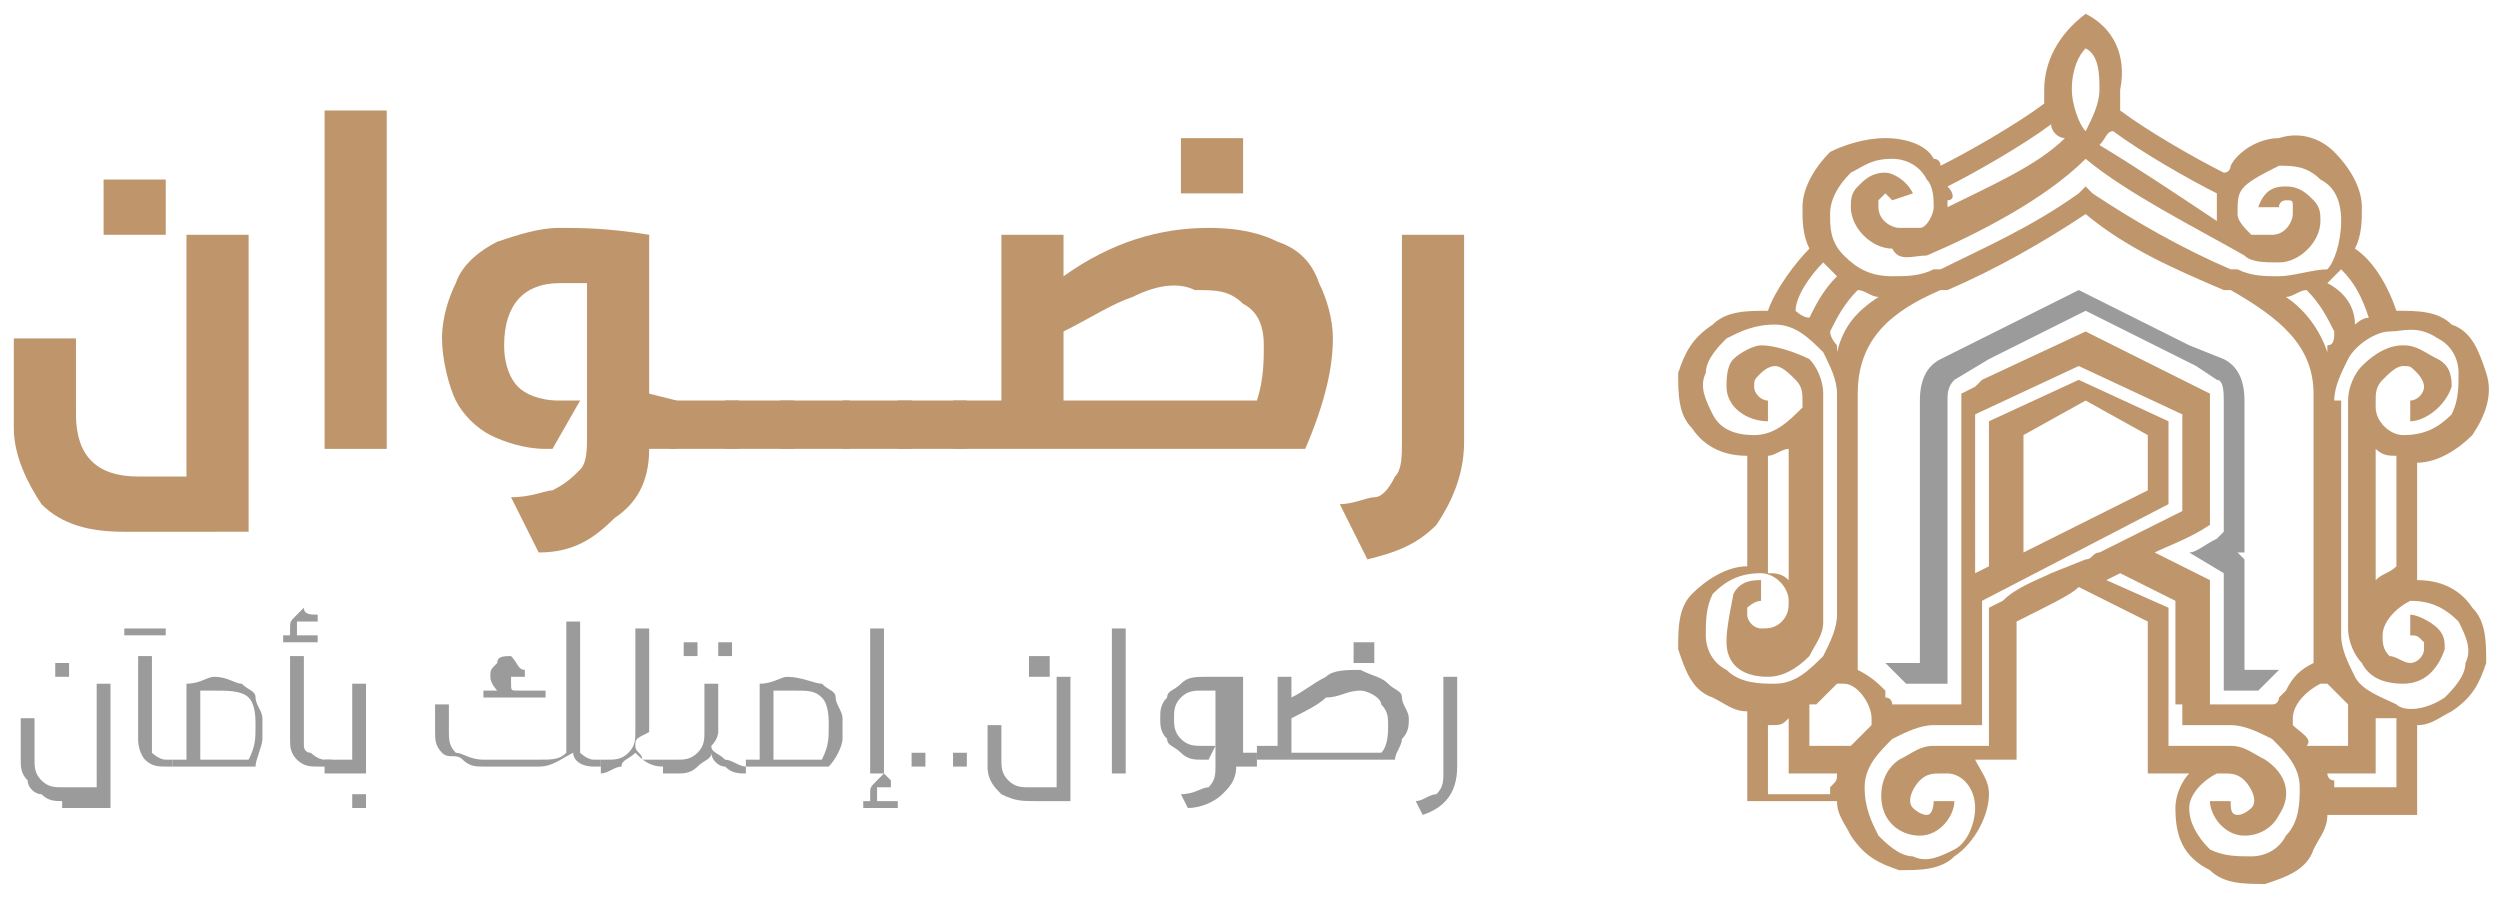 <?xml version="1.0" encoding="utf-8"?>
<!-- Generator: Adobe Illustrator 24.0.3, SVG Export Plug-In . SVG Version: 6.00 Build 0)  -->
<svg version="1.1" id="Layer_1" xmlns="http://www.w3.org/2000/svg" xmlns:xlink="http://www.w3.org/1999/xlink" x="0px" y="0px"
	 viewBox="0 0 36.2 13" xml:space="preserve">
<style type="text/css">
	.st0{fill:#BF966C}
	.st1{fill:#9B9B9B;}
</style>
<path class="st0" d="M30.2,5.8l0.9,0.5v0.8L29.3,8V6.3L30.2,5.8z M25.6,10.5C25.7,10.5,25.7,10.5,25.6,10.5c0.2,0,0.2,0,0.3-0.1v0.8
	h0.7c0,0.1,0,0.1-0.1,0.2c0,0,0,0.1,0,0.1h-0.9V10.5z M33.7,11.2h0.7v-0.8c0,0,0.1,0,0.1,0c0.1,0,0.1,0,0.2,0v1h-0.9
	c0,0,0-0.1,0-0.1C33.7,11.3,33.7,11.2,33.7,11.2z M33.2,10.5l0-0.1c0-0.2,0.2-0.4,0.4-0.5l0.1,0c0.1,0.1,0.2,0.2,0.3,0.3v0.6h-0.6
	C33.5,10.7,33.3,10.6,33.2,10.5z M26.3,10.2c0.1-0.1,0.2-0.2,0.3-0.3l0.1,0c0.2,0,0.4,0.3,0.4,0.5l0,0.1c-0.1,0.1-0.2,0.2-0.3,0.3
	h-0.6V10.2z M25.6,6.6c0.1,0,0.2-0.1,0.3-0.1l0,1.9c-0.1-0.1-0.2-0.1-0.3-0.1V6.6z M34.4,8.4l0-1.9c0.1,0.1,0.2,0.1,0.3,0.1v1.6
	C34.6,8.3,34.5,8.3,34.4,8.4z M25.4,6.3c-0.3,0-0.5-0.1-0.6-0.3c-0.1-0.2-0.2-0.4-0.1-0.6c0-0.2,0.2-0.4,0.3-0.5
	c0.2-0.1,0.4-0.2,0.7-0.2c0.3,0,0.5,0.2,0.7,0.4c0.1,0.2,0.2,0.4,0.2,0.6l0,3.2c0,0.2-0.1,0.4-0.2,0.6c-0.2,0.2-0.4,0.4-0.7,0.4
	c-0.2,0-0.5,0-0.7-0.2c-0.2-0.1-0.3-0.3-0.3-0.5c0-0.2,0-0.4,0.1-0.6c0.2-0.2,0.4-0.3,0.7-0.3c0.2,0,0.4,0.2,0.4,0.4l0,0
	c0,0.1,0,0.2-0.1,0.3c-0.1,0.1-0.2,0.1-0.3,0.1c-0.1,0-0.2-0.1-0.2-0.2c0,0,0-0.1,0-0.1c0,0,0.1-0.1,0.2-0.1l0-0.3
	c-0.1,0-0.3,0-0.4,0.2C25,9.1,25,9.2,25,9.3c0,0.3,0.2,0.5,0.6,0.5c0.2,0,0.4-0.1,0.6-0.3c0.1-0.2,0.2-0.3,0.2-0.5c0,0,0,0,0-0.1
	l0-3.1c0,0,0-0.1,0-0.1c0-0.2-0.1-0.4-0.2-0.5C26,5.1,25.7,5,25.5,5c0,0,0,0,0,0c-0.1,0-0.3,0.1-0.4,0.2C25,5.3,25,5.5,25,5.6
	c0,0.3,0.3,0.5,0.6,0.5l0-0.3c0,0,0,0,0,0c-0.1,0-0.2-0.1-0.2-0.2c0-0.1,0-0.1,0.1-0.2c0,0,0.1-0.1,0.2-0.1c0,0,0,0,0,0
	c0.1,0,0.2,0.1,0.3,0.2c0.1,0.1,0.1,0.2,0.1,0.3c0,0,0,0,0,0.1h0l0,0C25.9,6.1,25.7,6.3,25.4,6.3C25.5,6.3,25.5,6.3,25.4,6.3z
	 M33.8,5.8c0-0.2,0.1-0.4,0.2-0.6c0.1-0.2,0.4-0.4,0.6-0.4c0.2,0,0.4-0.1,0.7,0.1c0.2,0.1,0.3,0.3,0.3,0.5c0,0.2,0,0.4-0.1,0.6
	c-0.2,0.2-0.4,0.3-0.7,0.3c-0.2,0-0.4-0.2-0.4-0.4l0,0c0,0,0,0,0-0.1c0-0.1,0-0.2,0.1-0.3c0.1-0.1,0.2-0.2,0.3-0.2
	c0.1,0,0.1,0,0.2,0.1c0,0,0.1,0.1,0.1,0.2c0,0.1-0.1,0.2-0.2,0.2l0,0.3c0.2,0,0.5-0.2,0.6-0.5c0-0.1,0-0.3-0.2-0.4
	C35.1,5.1,35,5,34.8,5c-0.2,0-0.4,0.1-0.6,0.3c-0.1,0.1-0.2,0.3-0.2,0.5c0,0,0,0.1,0,0.1l0,3.1c0,0,0,0,0,0.1c0,0.2,0.1,0.4,0.2,0.5
	c0.1,0.2,0.3,0.3,0.6,0.3c0,0,0,0,0,0c0.3,0,0.5-0.2,0.6-0.5c0-0.1,0-0.2-0.1-0.3c-0.1-0.1-0.3-0.2-0.4-0.2l0,0.3
	c0.1,0,0.1,0,0.2,0.1c0,0,0,0.1,0,0.1c0,0.1-0.1,0.2-0.2,0.2c0,0,0,0,0,0c-0.1,0-0.2-0.1-0.3-0.1c-0.1-0.1-0.1-0.2-0.1-0.3h0v0
	c0-0.2,0.2-0.4,0.4-0.5c0.3,0,0.5,0.1,0.7,0.3c0.1,0.2,0.2,0.4,0.1,0.6c0,0.2-0.2,0.4-0.3,0.5c-0.3,0.2-0.6,0.2-0.7,0.1
	c-0.2-0.1-0.5-0.2-0.6-0.4c-0.1-0.2-0.2-0.4-0.2-0.6V5.8z M26.5,4.8c0.1-0.2,0.2-0.4,0.4-0.6c0.1,0,0.2,0.1,0.3,0.1
	c-0.3,0.2-0.5,0.4-0.6,0.8c0,0,0,0,0-0.1C26.6,5,26.5,4.9,26.5,4.8z M33.1,4.3c0.1,0,0.2-0.1,0.3-0.1c0.2,0.2,0.3,0.4,0.4,0.6
	C33.8,4.9,33.8,5,33.7,5c0,0,0,0,0,0.1C33.6,4.8,33.4,4.5,33.1,4.3z M26,4.5C26,4.3,26.2,4,26.4,3.8c0,0,0,0,0,0
	c0.1,0.1,0.1,0.1,0.2,0.2c-0.2,0.2-0.3,0.4-0.4,0.6C26.1,4.6,26,4.5,26,4.5z M33.7,4.1c0,0,0.1-0.1,0.1-0.1c0,0,0.1-0.1,0.1-0.1
	c0.2,0.2,0.3,0.4,0.4,0.7c-0.1,0-0.2,0.1-0.2,0.1C34.1,4.4,33.9,4.2,33.7,4.1z M27.9,3.7c0.7-0.3,1.7-0.8,2.3-1.4
	c0.6,0.5,1.6,1,2.3,1.4c0.1,0.1,0.3,0.1,0.5,0.1c0.3,0,0.6-0.3,0.6-0.6c0-0.1,0-0.2-0.1-0.3c-0.1-0.1-0.2-0.2-0.4-0.2
	c-0.1,0-0.3,0-0.4,0.3L33,3c0-0.1,0.1-0.1,0.1-0.1c0.1,0,0.1,0,0.1,0.1c0,0,0,0.1,0,0.1c0,0.1-0.1,0.3-0.3,0.3c-0.1,0-0.2,0-0.2,0
	c0,0,0,0-0.1,0c0,0,0,0,0,0c-0.1-0.1-0.2-0.2-0.2-0.3c0-0.2,0-0.3,0.1-0.4c0.1-0.1,0.3-0.2,0.5-0.3c0.2,0,0.4,0,0.6,0.2
	c0.2,0.1,0.3,0.3,0.3,0.6c0,0.3-0.1,0.6-0.2,0.7C33.5,3.9,33.2,4,33,4c-0.2,0-0.4,0-0.6-0.1c0,0,0,0-0.1,0c0,0,0,0,0,0c0,0,0,0,0,0
	v0c-0.7-0.3-1.4-0.7-2-1.1l-0.1-0.1l-0.1,0.1c-0.7,0.5-1.4,0.8-2,1.1l0,0c0,0,0,0,0,0c0,0,0,0,0,0c0,0,0,0-0.1,0
	C27.8,4,27.6,4,27.4,4c-0.3,0-0.5-0.1-0.7-0.3c-0.2-0.2-0.2-0.4-0.2-0.6c0-0.2,0.1-0.4,0.3-0.6c0.2-0.1,0.3-0.2,0.6-0.2
	c0.2,0,0.4,0.1,0.5,0.3c0.1,0.1,0.1,0.3,0.1,0.4c0,0.1-0.1,0.3-0.2,0.3c0,0,0,0,0,0c0,0,0,0-0.1,0c-0.1,0-0.2,0-0.2,0
	c-0.1,0-0.3-0.1-0.3-0.3c0,0,0-0.1,0-0.1c0,0,0.1-0.1,0.1-0.1c0,0,0,0,0.1,0.1l0.3-0.1c-0.1-0.2-0.3-0.3-0.4-0.3
	c-0.2,0-0.3,0.1-0.4,0.2c-0.1,0.1-0.1,0.2-0.1,0.3c0,0.3,0.3,0.6,0.6,0.6C27.5,3.8,27.7,3.7,27.9,3.7z M28.2,2.7
	c0.4-0.2,1.1-0.6,1.5-0.9c0,0.1,0.1,0.2,0.2,0.2c-0.4,0.4-1.1,0.7-1.7,1c0,0,0,0,0-0.1C28.3,2.9,28.3,2.8,28.2,2.7z M30.4,2.1
	c0.1-0.1,0.1-0.2,0.2-0.2c0.4,0.3,1.1,0.7,1.5,0.9c0,0.1,0,0.2,0,0.3c0,0,0,0,0,0.1C31.5,2.8,30.9,2.4,30.4,2.1z M30.2,1.9
	c-0.1-0.1-0.2-0.4-0.2-0.6c0-0.3,0.1-0.5,0.2-0.6c0.2,0.1,0.2,0.4,0.2,0.6C30.4,1.5,30.3,1.7,30.2,1.9z M31.6,10.2L31.6,10.2v0.3
	h0.7c0.2,0,0.4,0.1,0.6,0.2c0.2,0.2,0.4,0.4,0.4,0.7c0,0.2,0,0.5-0.2,0.7c-0.1,0.2-0.3,0.3-0.5,0.3c-0.2,0-0.4,0-0.6-0.1
	c-0.2-0.2-0.3-0.4-0.3-0.6c0-0.2,0.2-0.4,0.4-0.5c0,0,0,0,0,0v0c0,0,0.1,0,0.1,0c0.1,0,0.2,0,0.3,0.1c0.1,0.1,0.2,0.3,0.1,0.4
	c0,0-0.1,0.1-0.2,0.1c0,0,0,0,0,0c-0.1,0-0.1-0.1-0.1-0.2l-0.3,0c0,0.2,0.2,0.5,0.5,0.5c0.2,0,0.4-0.1,0.5-0.3
	c0.2-0.3,0.1-0.6-0.2-0.8c-0.2-0.1-0.3-0.2-0.5-0.2c0,0-0.1,0-0.1,0c-0.3,0-0.6,0-0.8,0h0v-0.6v-0.1V8.8l-0.9-0.4l0.2-0.1l0.8,0.4
	v1.4V10.2z M28.9,10.8c-0.3,0-0.6,0-0.8,0c0,0-0.1,0-0.1,0c-0.2,0-0.3,0.1-0.5,0.2c-0.3,0.2-0.3,0.6-0.2,0.8
	c0.1,0.2,0.3,0.3,0.5,0.3c0.3,0,0.5-0.3,0.5-0.5l-0.3,0c0,0,0,0.2-0.1,0.2c0,0,0,0,0,0c-0.1,0-0.2-0.1-0.2-0.1
	c-0.1-0.1,0-0.3,0.1-0.4c0.1-0.1,0.2-0.1,0.3-0.1c0,0,0,0,0.1,0v0c0,0,0,0,0,0c0.2,0,0.4,0.2,0.4,0.5c0,0.2-0.1,0.5-0.3,0.6
	c-0.2,0.1-0.4,0.2-0.6,0.1c-0.2,0-0.4-0.2-0.5-0.3c-0.1-0.2-0.2-0.4-0.2-0.7c0-0.3,0.2-0.5,0.4-0.7c0.2-0.1,0.4-0.2,0.6-0.2h0.7
	v-0.3v-0.1V8.7l2.7-1.4V6.1l-1.3-0.6l0,0l-1.3,0.6v2.1l-0.2,0.1V6l1.5-0.7L31.6,6v0.3v1.1c-0.4,0.2-0.8,0.4-1.2,0.6
	c-0.1,0-0.1,0.1-0.2,0.1l-0.5,0.2c-0.2,0.1-0.5,0.2-0.7,0.4l-0.2,0.1v1.3v0.1v0.3V10.8z M33.1,10L33.1,10L33.1,10L33.1,10L33.1,10
	L33.1,10L33.1,10L33.1,10L33.1,10L33.1,10L33.1,10L33.1,10L33.1,10L33.1,10L33.1,10L33.1,10L33.1,10L33.1,10L33.1,10L33.1,10
	L33.1,10L33.1,10L33.1,10L33.1,10L33.1,10L33.1,10L33.1,10L33.1,10L33.1,10L33.1,10L33.1,10L33.1,10L33.1,10L33,10.1l0,0v0l0,0l0,0
	l0,0l0,0l0,0l0,0l0,0l0,0l0,0l0,0l0,0l0,0h0c0,0,0,0.1-0.1,0.1h-0.6c0,0-0.1,0-0.1,0H32V8.4L31.2,8c0.2-0.1,0.5-0.2,0.8-0.4V6.3V6.1
	h0l0-0.3c0,0,0-0.1,0-0.1l-0.2-0.1v0l-1.6-0.8l-1.5,0.7l-0.1,0.1v0l-0.2,0.1c0,0,0,0.1,0,0.1l0,0.2v2.4v0.4v1.4h-0.3
	c0,0-0.1,0-0.1,0h-0.6c0,0,0-0.1-0.1-0.1h0c0,0,0,0,0-0.1l0,0l0,0l0,0l0,0l0,0l0,0l0,0l0,0l0,0l0,0l0,0l0,0l0,0l0,0l0,0l0,0l0,0l0,0
	l0,0l0,0l0,0c-0.1-0.1-0.2-0.2-0.4-0.3v0V9.4V9.1c0,0,0-0.1,0-0.1V5.9c0,0,0-0.1,0-0.1V5.7c0-0.8,0.5-1.2,1.2-1.5c0,0,0,0,0.1,0
	c0.7-0.3,1.4-0.7,2-1.1c0.6,0.5,1.3,0.8,2,1.1c0,0,0,0,0.1,0C33,4.6,33.5,5,33.5,5.7v0.1c0,0,0,0.1,0,0.1V9c0,0,0,0.1,0,0.1v0.3v0.2
	v0C33.3,9.7,33.2,9.8,33.1,10z M30.2,0.2L30.2,0.2c-0.4,0.3-0.6,0.7-0.6,1.1c0,0.1,0,0.2,0,0.2c-0.4,0.3-1.1,0.7-1.5,0.9
	c0,0,0-0.1-0.1-0.1C27.9,2.1,27.6,2,27.3,2c-0.3,0-0.6,0.1-0.8,0.2c-0.2,0.2-0.4,0.5-0.4,0.8c0,0.2,0,0.4,0.1,0.6
	c-0.2,0.2-0.5,0.6-0.6,0.9c-0.3,0-0.6,0-0.8,0.2c-0.3,0.2-0.4,0.4-0.5,0.7c0,0.3,0,0.6,0.2,0.8c0.2,0.3,0.5,0.4,0.8,0.4v1.6
	c-0.3,0-0.6,0.2-0.8,0.4c-0.2,0.2-0.2,0.5-0.2,0.8c0.1,0.3,0.2,0.6,0.5,0.7c0.2,0.1,0.3,0.2,0.5,0.2v1.3h1.3c0,0.2,0.1,0.3,0.2,0.5
	c0.2,0.3,0.4,0.4,0.7,0.5c0.3,0,0.6,0,0.8-0.2c0.3-0.2,0.5-0.6,0.5-0.9c0-0.2-0.1-0.3-0.2-0.5l0.6,0V11v-1V9
	c0.6-0.3,0.8-0.4,0.9-0.5L31.1,9v1v1v0v0.2l0.6,0c-0.1,0.1-0.2,0.3-0.2,0.5c0,0.4,0.1,0.7,0.5,0.9c0.2,0.2,0.5,0.2,0.8,0.2
	c0.3-0.1,0.6-0.2,0.7-0.5c0.1-0.2,0.2-0.3,0.2-0.5H35v-1.3c0.2,0,0.3-0.1,0.5-0.2c0.3-0.2,0.4-0.4,0.5-0.7c0-0.3,0-0.6-0.2-0.8
	c-0.2-0.3-0.5-0.4-0.8-0.4V6.7c0.3,0,0.6-0.2,0.8-0.4C36,6,36.1,5.7,36,5.4c-0.1-0.3-0.2-0.6-0.5-0.7c-0.2-0.2-0.5-0.2-0.8-0.2
	c-0.1-0.3-0.3-0.7-0.6-0.9c0.1-0.2,0.1-0.4,0.1-0.6c0-0.3-0.2-0.6-0.4-0.8C33.6,2,33.3,1.9,33,2c-0.3,0-0.6,0.2-0.7,0.4
	c0,0,0,0.1-0.1,0.1c-0.4-0.2-1.1-0.6-1.5-0.9c0-0.1,0-0.2,0-0.3C30.8,0.8,30.6,0.4,30.2,0.2L30.2,0.2z"/>
<path class="st1" d="M27.8,9.6h-0.5c0.1,0.1,0.2,0.2,0.3,0.3h0v0h0.2H28h0.2V9.6V6.7V6V5.8c0-0.1,0-0.2,0.1-0.3l0.5-0.3l1.4-0.7
	l1.4,0.7l0.2,0.1l0.3,0.2c0.1,0,0.1,0.2,0.1,0.3v0.3v0.3v0.2v1.1l-0.1,0.1C31.9,7.9,31.8,8,31.7,8l0.5,0.3V10h0h0.1h0.4v0h0
	c0.1-0.1,0.2-0.2,0.3-0.3h-0.5V8.1L32.4,8L32.5,8V6.7V6.5V5.8c0-0.3-0.1-0.5-0.3-0.6L31.7,5l-0.2-0.1l-1.4-0.7l-1.8,0.9l-0.2,0.1
	c-0.2,0.1-0.3,0.3-0.3,0.6V6v0.7V9.6z"/>
<g>
	<path class="st0" d="M1.8,7.7c-0.5,0-0.9-0.1-1.2-0.4C0.4,7,0.2,6.6,0.2,6.2V4.9h0.9V6c0,0.6,0.3,0.9,0.9,0.9h0.7V3.4h0.9v4.3H1.8z
		 M1.5,3.4V2.6h0.9v0.8H1.5z"/>
	<path class="st0" d="M4.7,6.5V1.6h0.9v4.9H4.7z"/>
	<path class="st0" d="M9.8,5.8C9.9,5.8,9.9,5.8,9.8,5.8l0,0.7c0,0,0,0,0,0c0,0,0,0-0.1,0H9.4c0,0.5-0.2,0.8-0.5,1
		C8.6,7.8,8.3,8,7.8,8L7.4,7.2c0.3,0,0.5-0.1,0.6-0.1C8.2,7,8.3,6.9,8.4,6.8c0.1-0.1,0.1-0.3,0.1-0.5V4.1c-0.1,0-0.3,0-0.4,0
		c-0.5,0-0.8,0.3-0.8,0.9c0,0.3,0.1,0.5,0.2,0.6c0.1,0.1,0.3,0.2,0.6,0.2h0.3L8,6.5H7.9c-0.3,0-0.6-0.1-0.8-0.2
		C6.9,6.2,6.7,6,6.6,5.8S6.4,5.2,6.4,4.9c0-0.3,0.1-0.6,0.2-0.8C6.7,3.8,7,3.6,7.2,3.5c0.3-0.1,0.6-0.2,0.9-0.2c0.3,0,0.7,0,1.3,0.1
		v2.3L9.8,5.8C9.8,5.8,9.8,5.8,9.8,5.8z"/>
	<path class="st0" d="M10.7,5.8C10.7,5.8,10.7,5.8,10.7,5.8l0,0.7c0,0,0,0,0,0c0,0,0,0-0.1,0H9.8c0,0,0,0-0.1,0c0,0,0,0,0,0V5.8
		c0,0,0,0,0,0c0,0,0,0,0.1,0L10.7,5.8C10.6,5.8,10.7,5.8,10.7,5.8z"/>
	<path class="st0" d="M11.5,5.8C11.5,5.8,11.5,5.8,11.5,5.8l0,0.7c0,0,0,0,0,0c0,0,0,0-0.1,0h-0.8c0,0,0,0-0.1,0c0,0,0,0,0,0V5.8
		c0,0,0,0,0,0c0,0,0,0,0.1,0L11.5,5.8C11.5,5.8,11.5,5.8,11.5,5.8z"/>
	<path class="st0" d="M12.3,5.8C12.3,5.8,12.4,5.8,12.3,5.8l0,0.7c0,0,0,0,0,0c0,0,0,0-0.1,0h-0.8c0,0,0,0-0.1,0c0,0,0,0,0,0V5.8
		c0,0,0,0,0,0c0,0,0,0,0.1,0L12.3,5.8C12.3,5.8,12.3,5.8,12.3,5.8z"/>
	<path class="st0" d="M13.2,5.8C13.2,5.8,13.2,5.8,13.2,5.8l0,0.7c0,0,0,0,0,0c0,0,0,0-0.1,0h-0.8c0,0,0,0-0.1,0c0,0,0,0,0,0V5.8
		c0,0,0,0,0,0c0,0,0,0,0.1,0L13.2,5.8C13.1,5.8,13.2,5.8,13.2,5.8z"/>
	<path class="st0" d="M14,5.8C14,5.8,14,5.8,14,5.8l0,0.7c0,0,0,0,0,0c0,0,0,0-0.1,0h-0.8c0,0,0,0-0.1,0c0,0,0,0,0,0V5.8
		c0,0,0,0,0,0c0,0,0,0,0.1,0L14,5.8C14,5.8,14,5.8,14,5.8z"/>
	<path class="st0" d="M18.5,3.5c0.3,0.1,0.5,0.3,0.6,0.6c0.1,0.2,0.2,0.5,0.2,0.8c0,0.4-0.1,0.9-0.4,1.6h-5c0,0,0,0-0.1,0
		c0,0,0,0,0,0V5.8c0,0,0,0,0,0c0,0,0,0,0.1,0h0.6V3.4h0.9V4c0.7-0.5,1.4-0.7,2.1-0.7C18,3.3,18.3,3.4,18.5,3.5z M16.4,4.3
		c-0.3,0.1-0.6,0.3-1,0.5v1h2.8c0.1-0.3,0.1-0.6,0.1-0.8c0-0.3-0.1-0.5-0.3-0.6c-0.2-0.2-0.4-0.2-0.7-0.2
		C17.1,4.1,16.8,4.1,16.4,4.3z M17.1,2.8V2H18v0.8H17.1z"/>
	<path class="st0" d="M20.8,7.6c-0.3,0.3-0.6,0.4-1,0.5l-0.4-0.8c0.2,0,0.4-0.1,0.5-0.1s0.2-0.1,0.3-0.3c0.1-0.1,0.1-0.3,0.1-0.5v-3
		h0.9v3C21.2,6.9,21,7.3,20.8,7.6z"/>
</g>
<g>
	<path class="st1" d="M0.9,11.6c-0.1,0-0.2,0-0.3-0.1c-0.1,0-0.2-0.1-0.2-0.2c-0.1-0.1-0.1-0.2-0.1-0.3v-0.6h0.2v0.6
		c0,0.1,0,0.2,0.1,0.3c0.1,0.1,0.2,0.1,0.3,0.1h0.5V9.9h0.2v1.8H0.9z M0.8,9.8V9.6H1v0.2H0.8z"/>
	<path class="st1" d="M1.8,9.2l0-0.1h0.6v0.1H1.8z M2.2,10.9c0,0,0.1,0.1,0.2,0.1h0.1c0,0,0,0,0,0c0,0,0,0,0,0v0.1c0,0,0,0,0,0
		c0,0,0,0,0,0H2.4c-0.1,0-0.2,0-0.3-0.1C2.1,11,2,10.9,2,10.7V9.5h0.2v1.3C2.2,10.8,2.2,10.9,2.2,10.9z"/>
	<path class="st1" d="M3.5,9.9c0.1,0.1,0.2,0.1,0.2,0.2s0.1,0.2,0.1,0.3c0,0.1,0,0.2,0,0.3S3.7,11,3.7,11.1H2.5c0,0,0,0,0,0s0,0,0,0
		V11c0,0,0,0,0,0c0,0,0,0,0,0h0.2V9.9c0.2,0,0.3-0.1,0.4-0.1C3.3,9.8,3.4,9.9,3.5,9.9z M2.9,10v1h0.7c0.1-0.2,0.1-0.3,0.1-0.5
		c0-0.1,0-0.3-0.1-0.4S3.3,10,3.1,10C3,10,3,10,2.9,10z"/>
	<path class="st1" d="M4.6,8.9l0,0.1C4.5,9,4.4,9,4.4,9c0,0,0,0-0.1,0c0,0,0,0,0,0.1c0,0,0,0.1,0,0.1h0.3v0.1H4.1l0-0.1h0.1
		c0,0,0-0.1,0-0.1c0-0.1,0-0.1,0.1-0.2c0,0,0.1-0.1,0.1-0.1C4.4,8.9,4.5,8.9,4.6,8.9z M4.5,10.9c0,0,0.1,0.1,0.2,0.1h0.1
		c0,0,0,0,0,0c0,0,0,0,0,0v0.1c0,0,0,0,0,0c0,0,0,0,0,0H4.6c-0.1,0-0.2,0-0.3-0.1c-0.1-0.1-0.1-0.2-0.1-0.3V9.5h0.2v1.3
		C4.4,10.8,4.4,10.9,4.5,10.9z"/>
	<path class="st1" d="M4.7,11.1C4.7,11.1,4.7,11.1,4.7,11.1C4.7,11.1,4.7,11.1,4.7,11.1l0-0.1c0,0,0,0,0,0c0,0,0,0,0,0h0.4V9.9h0.2
		v1.3H4.7z M5.1,11.7v-0.2h0.2v0.2H5.1z"/>
	<path class="st1" d="M8.4,10.9c0,0,0.1,0.1,0.2,0.1h0.1c0,0,0,0,0,0c0,0,0,0,0,0v0.1c0,0,0,0,0,0c0,0,0,0,0,0H8.6
		c-0.2,0-0.3-0.1-0.3-0.2c-0.2,0.1-0.3,0.2-0.5,0.2H7c-0.1,0-0.2,0-0.3-0.1S6.5,11,6.4,10.9c-0.1-0.1-0.1-0.2-0.1-0.3v-0.4h0.2v0.4
		c0,0.1,0,0.2,0.1,0.3C6.7,10.9,6.8,11,7,11h0.8c0.2,0,0.3,0,0.4-0.1c0,0,0-0.1,0-0.1V9h0.2v1.7C8.4,10.8,8.4,10.9,8.4,10.9z
		 M7.6,9.7l0,0.1c0,0-0.1,0-0.1,0c0,0-0.1,0-0.1,0c0,0,0,0.1,0,0.1c0,0.1,0,0.1,0.1,0.1h0.4v0.1H7l0-0.1h0.2c0,0-0.1-0.1-0.1-0.2
		c0-0.1,0-0.1,0.1-0.2c0-0.1,0.1-0.1,0.2-0.1C7.5,9.6,7.5,9.7,7.6,9.7z"/>
	<path class="st1" d="M9.2,10.8c0,0.1,0.1,0.1,0.1,0.2C9.4,11,9.5,11,9.6,11c0,0,0,0,0,0c0,0,0,0,0,0v0.1c0,0,0,0,0,0c0,0,0,0,0,0
		c-0.2,0-0.3-0.1-0.4-0.2C9.1,11,9,11,9,11.1c-0.1,0-0.2,0.1-0.3,0.1H8.7c0,0,0,0,0,0s0,0,0,0V11c0,0,0,0,0,0c0,0,0,0,0,0h0.1
		c0.1,0,0.2,0,0.3-0.1c0.1-0.1,0.1-0.2,0.1-0.3V9.1h0.2v1.5C9.2,10.7,9.2,10.7,9.2,10.8z"/>
	<path class="st1" d="M10.3,10.8c0,0.1,0.1,0.1,0.2,0.2c0.1,0,0.2,0.1,0.3,0.1c0,0,0,0,0,0c0,0,0,0,0,0v0.1c0,0,0,0,0,0c0,0,0,0,0,0
		c-0.1,0-0.2,0-0.3-0.1c-0.1,0-0.2-0.1-0.2-0.2c0,0.1-0.1,0.1-0.2,0.2s-0.2,0.1-0.3,0.1H9.6c0,0,0,0,0,0s0,0,0,0V11c0,0,0,0,0,0
		c0,0,0,0,0,0h0.2c0.1,0,0.2,0,0.3-0.1s0.1-0.2,0.1-0.3V9.9h0.2v0.7C10.4,10.6,10.4,10.7,10.3,10.8z M9.9,9.6V9.3h0.2v0.2H9.9z
		 M10.4,9.6V9.3h0.2v0.2H10.4z"/>
	<path class="st1" d="M11.9,9.9c0.1,0.1,0.2,0.1,0.2,0.2s0.1,0.2,0.1,0.3c0,0.1,0,0.2,0,0.3S12.1,11,12,11.1h-1.2c0,0,0,0,0,0
		s0,0,0,0V11c0,0,0,0,0,0c0,0,0,0,0,0h0.2V9.9c0.2,0,0.3-0.1,0.4-0.1C11.6,9.8,11.8,9.9,11.9,9.9z M11.2,10v1h0.7
		c0.1-0.2,0.1-0.3,0.1-0.5c0-0.1,0-0.3-0.1-0.4S11.7,10,11.5,10C11.4,10,11.3,10,11.2,10z"/>
	<path class="st1" d="M12.9,11.3l0,0.1c-0.1,0-0.1,0-0.1,0c0,0,0,0-0.1,0c0,0,0,0,0,0.1c0,0,0,0.1,0,0.1h0.3v0.1h-0.5l0-0.1h0.1
		c0,0,0-0.1,0-0.1c0-0.1,0-0.1,0.1-0.2s0.1-0.1,0.1-0.1C12.8,11.2,12.8,11.2,12.9,11.3z M12.6,11.1V9.1h0.2v2.1H12.6z"/>
	<path class="st1" d="M13.2,11.1v-0.2h0.2v0.2H13.2z"/>
	<path class="st1" d="M13.8,11.1v-0.2H14v0.2H13.8z"/>
	<path class="st1" d="M15,11.6c-0.2,0-0.3,0-0.5-0.1c-0.1-0.1-0.2-0.2-0.2-0.4v-0.6h0.2V11c0,0.1,0,0.2,0.1,0.3
		c0.1,0.1,0.2,0.1,0.3,0.1h0.4V9.8h0.2v1.8H15z M14.9,9.8V9.5h0.3v0.3H14.9z"/>
	<path class="st1" d="M16.1,11.1V9.1h0.2v2.1H16.1z"/>
	<path class="st1" d="M18.2,10.9C18.2,10.9,18.2,10.9,18.2,10.9l0,0.2c0,0,0,0,0,0c0,0,0,0,0,0h-0.3c0,0.2-0.1,0.3-0.2,0.4
		c-0.1,0.1-0.3,0.2-0.5,0.2l-0.1-0.2c0.2,0,0.3-0.1,0.4-0.1c0.1-0.1,0.1-0.2,0.1-0.3v-1.1c-0.1,0-0.2,0-0.2,0c-0.1,0-0.2,0-0.3,0.1
		c-0.1,0.1-0.1,0.2-0.1,0.3c0,0.1,0,0.2,0.1,0.3c0.1,0.1,0.2,0.1,0.3,0.1h0.2l-0.1,0.2h-0.1c-0.1,0-0.2,0-0.3-0.1
		c-0.1-0.1-0.2-0.1-0.2-0.2c-0.1-0.1-0.1-0.2-0.1-0.3c0-0.1,0-0.2,0.1-0.3C16.9,10,17,10,17.1,9.9c0.1-0.1,0.2-0.1,0.4-0.1
		c0.1,0,0.2,0,0.4,0c0,0,0,0,0.1,0v1.1L18.2,10.9C18.2,10.9,18.2,10.9,18.2,10.9z"/>
	<path class="st1" d="M20.1,9.9c0.1,0.1,0.2,0.1,0.2,0.2s0.1,0.2,0.1,0.3c0,0.1,0,0.2-0.1,0.3c0,0.1-0.1,0.2-0.1,0.3h-2c0,0,0,0,0,0
		s0,0,0,0v-0.2c0,0,0,0,0,0s0,0,0,0h0.3V9.8h0.2v0.3c0.2-0.1,0.3-0.2,0.5-0.3c0.1-0.1,0.3-0.1,0.5-0.1C19.9,9.8,20,9.8,20.1,9.9z
		 M19.2,10.1c-0.1,0.1-0.3,0.2-0.5,0.3v0.5h1.3c0.1-0.1,0.1-0.3,0.1-0.4c0-0.1,0-0.2-0.1-0.3C20,10.1,19.8,10,19.7,10
		C19.5,10,19.4,10.1,19.2,10.1z M19.6,9.6V9.3h0.3v0.3H19.6z"/>
	<path class="st1" d="M20.6,11.8l-0.1-0.2c0.1,0,0.2-0.1,0.3-0.1c0.1-0.1,0.1-0.2,0.1-0.3V9.8h0.2v1.3
		C21.1,11.5,20.9,11.7,20.6,11.8z"/>
</g>
</svg>
